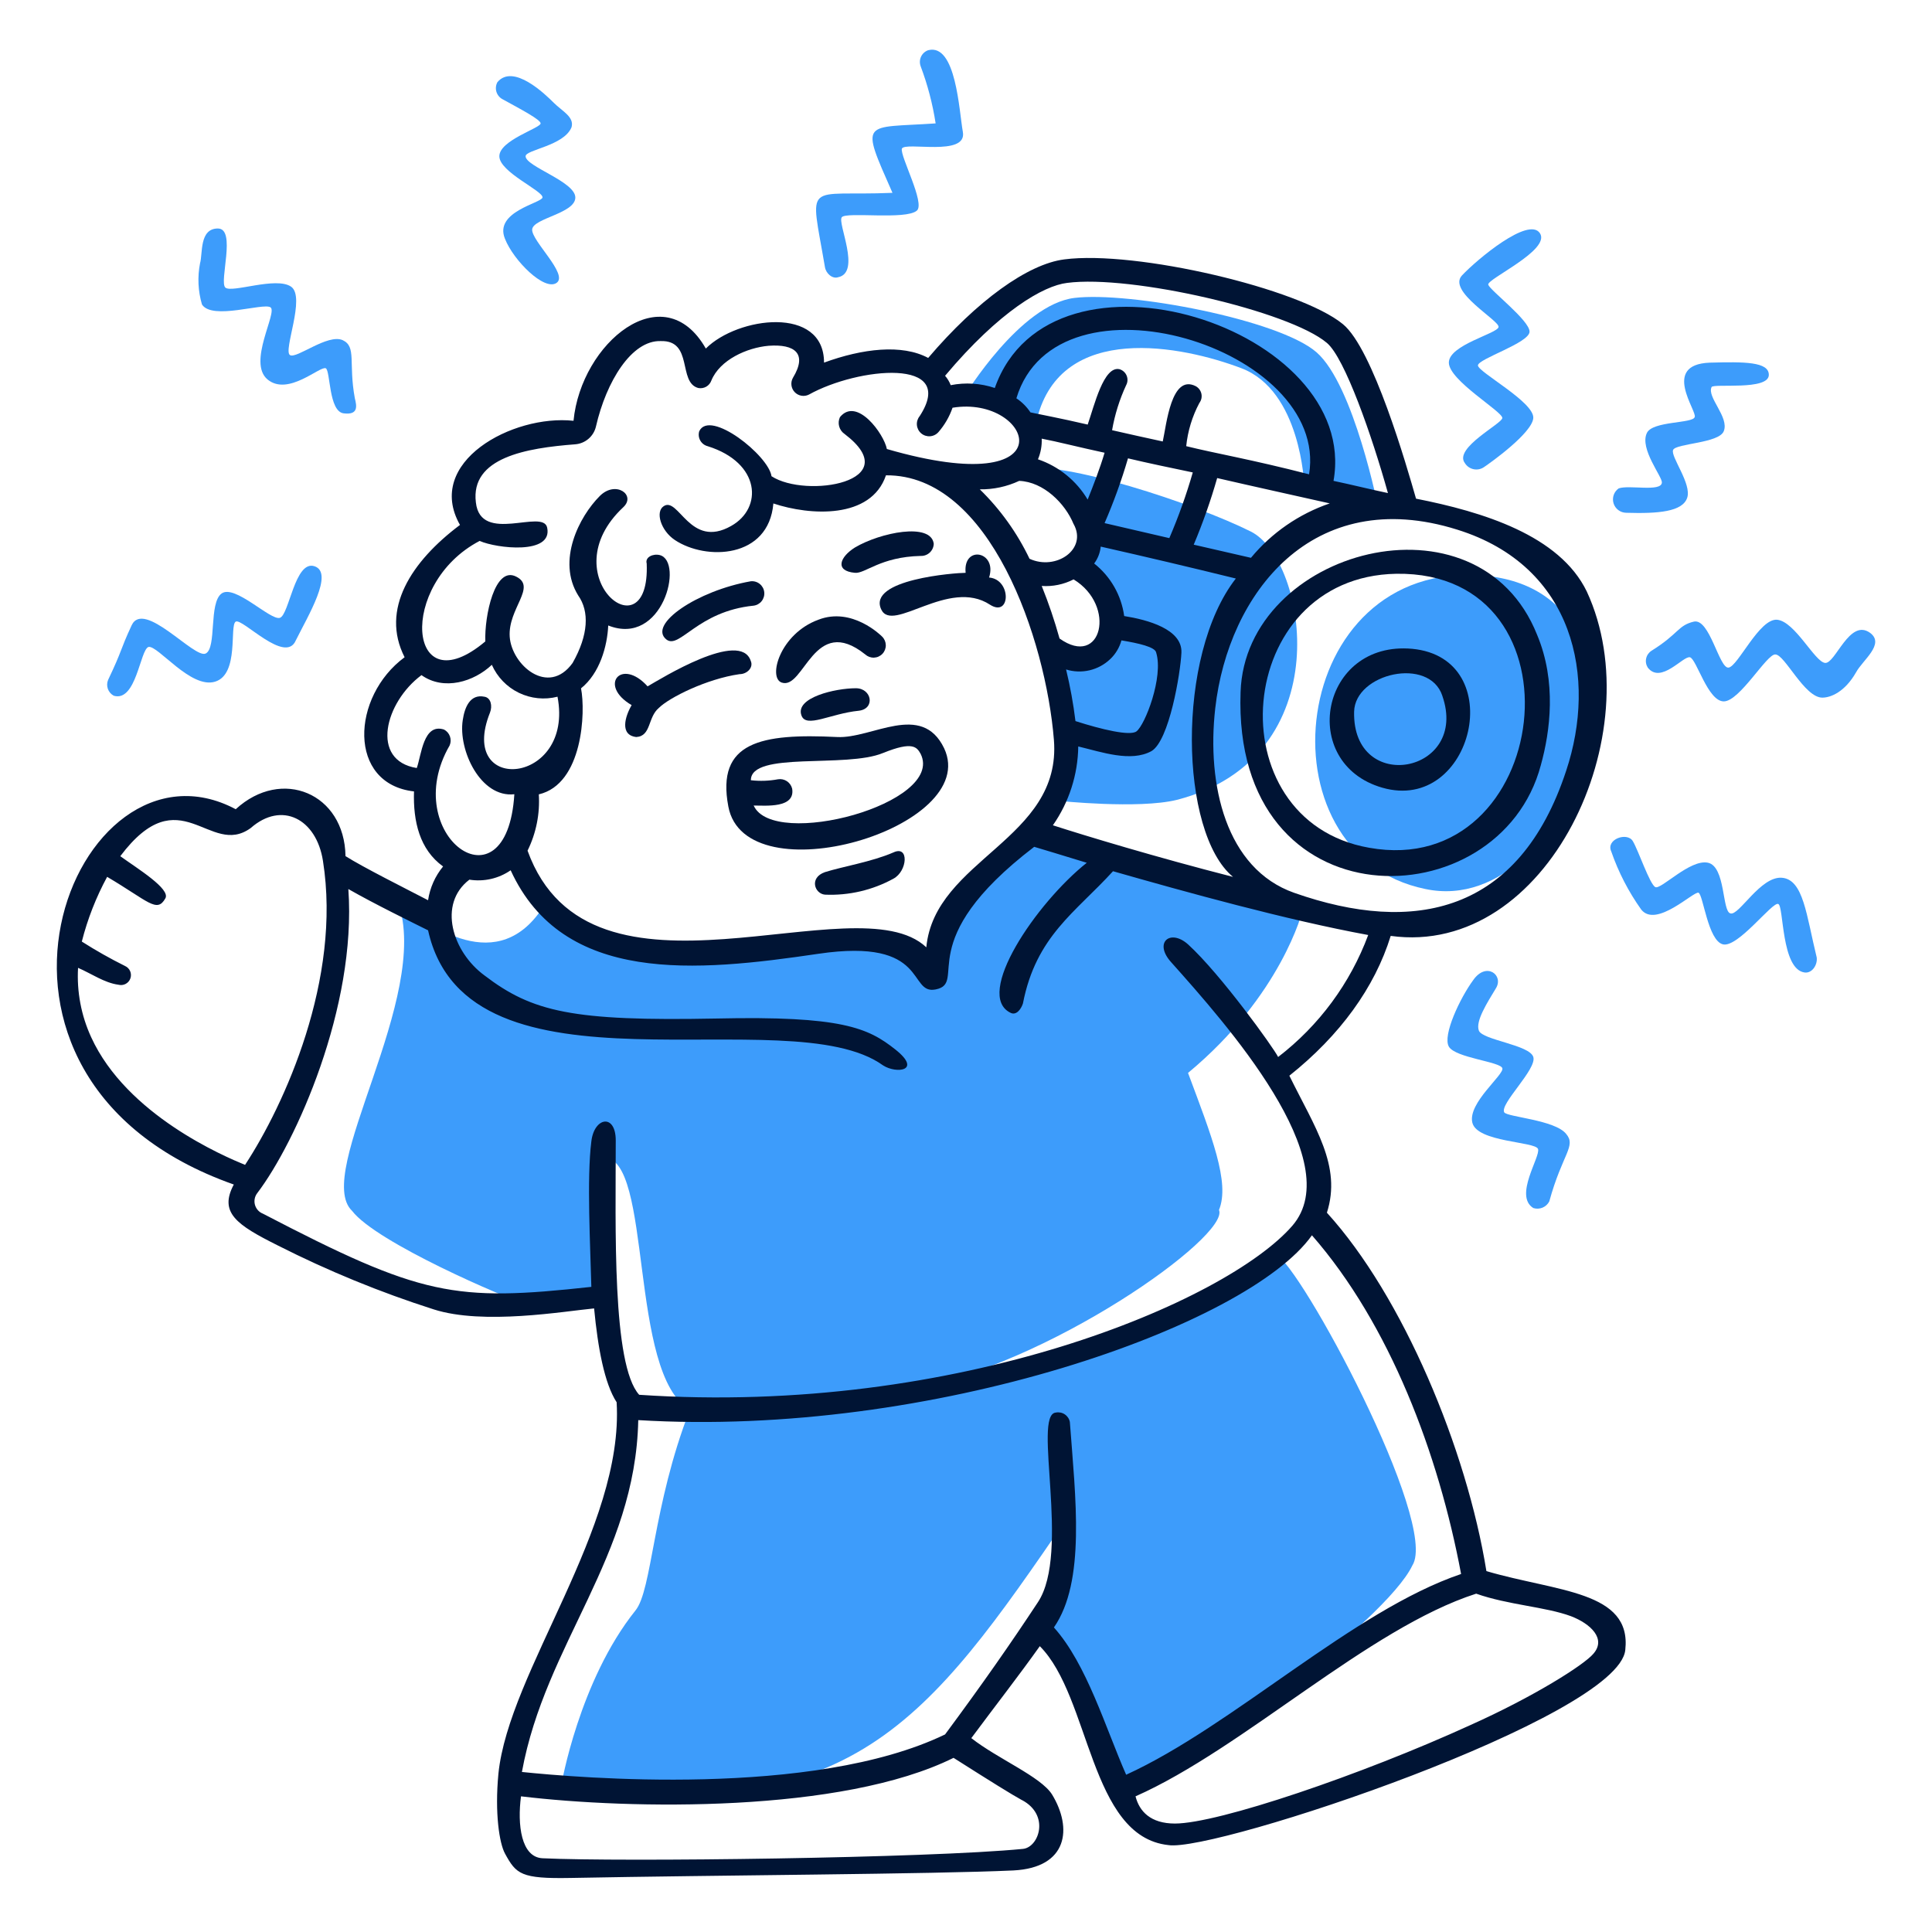 <svg width="155" height="155" viewBox="0 0 155 155" fill="none" xmlns="http://www.w3.org/2000/svg">
<path d="M94.407 64.174C107.581 60.786 104.87 44.904 100.352 42.645C95.833 40.386 85.221 36.924 82.06 37.602C86.652 39.106 87.781 42.871 86.878 45.43C91.319 49.946 89.061 53.936 84.093 51.828C84.594 53.734 84.971 55.67 85.222 57.625C85.617 59.828 85.514 62.091 84.921 64.249C84.921 64.249 91.324 64.926 94.407 64.174Z" fill="#3D9CFB"/>
<path d="M141.909 30.074C141.909 29.019 139.951 29.019 137.166 29.095C133.252 29.249 136.188 33.009 135.961 33.461C135.812 33.988 132.575 33.762 132.123 34.741C131.52 36.021 133.402 38.279 133.327 38.73C133.25 39.483 130.692 38.885 129.864 39.182C129.677 39.312 129.537 39.499 129.463 39.714C129.389 39.929 129.385 40.163 129.452 40.38C129.519 40.598 129.653 40.789 129.836 40.925C130.018 41.062 130.239 41.136 130.467 41.139C133.026 41.216 134.983 41.062 135.36 39.935C135.737 38.808 134.004 36.623 134.23 36.096C134.457 35.568 137.919 35.569 138.295 34.59C138.747 33.461 136.926 31.873 137.317 31.052C137.461 30.748 141.909 31.353 141.909 30.074Z" fill="#3D9CFB"/>
<path d="M77.247 10.578C76.946 8.922 76.707 3.447 74.462 4.029C74.338 4.073 74.224 4.141 74.127 4.23C74.03 4.318 73.951 4.424 73.895 4.543C73.839 4.662 73.807 4.791 73.801 4.922C73.795 5.053 73.815 5.184 73.859 5.308C74.419 6.793 74.823 8.332 75.064 9.9C69.213 10.299 68.977 9.522 71.601 15.471C64.512 15.772 64.971 14.306 66.181 21.415C66.258 21.942 66.783 22.393 67.235 22.243C69.117 21.867 67.158 17.877 67.537 17.425C67.916 16.974 72.668 17.665 73.558 16.898C74.246 16.307 72.204 12.532 72.354 11.93C72.579 11.33 77.624 12.61 77.247 10.578Z" fill="#3D9CFB"/>
<path d="M123.542 18.707C122.638 17.352 118.498 20.814 117.294 22.094C116.089 23.374 120.305 25.707 120.227 26.235C120.15 26.762 116.238 27.665 116.238 29.091C116.238 30.518 120.528 33.005 120.528 33.532C120.528 33.984 116.614 35.941 117.518 37.145C117.597 37.275 117.702 37.386 117.826 37.473C117.951 37.559 118.092 37.618 118.241 37.647C118.39 37.675 118.543 37.672 118.691 37.638C118.838 37.603 118.977 37.538 119.098 37.447C119.55 37.145 122.937 34.737 123.012 33.532C123.089 32.252 118.571 29.844 118.571 29.317C118.571 28.789 122.712 27.511 122.712 26.607C122.712 25.703 119.546 23.295 119.399 22.843C119.252 22.392 124.445 20.062 123.542 18.707Z" fill="#3D9CFB"/>
<path d="M110.594 40.838C110.594 40.838 108.637 30.901 105.626 28.267C102.614 25.633 90.571 23.374 86.205 23.901C81.838 24.427 77.398 31.73 77.398 31.73L83.194 33.612C85.151 25.783 94.861 27.74 99.604 29.546C104.346 31.353 104.647 38.805 104.647 39.106L110.594 40.838Z" fill="#3D9CFB"/>
<path d="M28.468 31.955C27.942 29.099 28.623 27.815 27.49 27.288C26.285 26.761 23.802 28.794 23.274 28.493C22.672 28.192 24.554 23.826 23.352 22.998C22.15 22.169 18.61 23.525 18.083 23.075C17.555 22.625 18.986 18.332 17.48 18.332C15.975 18.332 16.276 20.364 16.05 21.117C15.834 22.218 15.887 23.354 16.204 24.43C17.032 25.709 21.097 24.275 21.699 24.655C22.301 25.035 19.817 29.096 21.473 30.451C23.129 31.806 25.689 29.322 26.14 29.548C26.516 29.773 26.366 33.011 27.571 33.162C28.775 33.313 28.619 32.557 28.468 31.955Z" fill="#3D9CFB"/>
<path d="M120.681 89.24C120.305 88.563 123.316 85.777 123.014 84.799C122.712 83.821 118.95 83.444 118.649 82.691C118.348 81.938 119.326 80.433 120.004 79.304C120.681 78.249 119.251 77.121 118.197 78.626C117.143 80.057 115.713 83.068 116.24 83.971C116.767 84.874 120.38 85.175 120.531 85.703C120.681 86.23 117.745 88.488 118.122 90.068C118.499 91.648 123.166 91.574 123.391 92.176C123.617 92.778 121.434 95.939 123.014 96.918C123.256 96.995 123.516 96.984 123.75 96.888C123.984 96.791 124.177 96.615 124.294 96.391C125.348 92.552 126.478 91.95 125.649 90.971C124.748 89.84 120.907 89.617 120.681 89.24Z" fill="#3D9CFB"/>
<path d="M102.313 100.607C100.583 102.865 81.387 111.22 72.956 111.446C83.947 109.639 98.7 99.176 97.797 97.069C98.7 94.885 97.195 91.124 95.313 86.078C102.841 79.83 104.5 73.056 104.5 73.056L82.518 66.733C80.457 67.972 78.698 69.656 77.37 71.662C76.042 73.667 75.178 75.943 74.841 78.325C73.26 72.604 47.215 80.583 43.676 72.604C39.988 78.548 34.342 74.185 31.933 72.378C34.643 79.981 25.083 94.133 28.245 97.143C30.202 99.703 40.59 104.145 42.096 104.596C43.225 104.897 44.505 104.822 47.59 104.519C48.343 104.442 48.419 98.723 48.419 92.852C52.408 92.852 50.376 110.241 55.344 113.101C52.334 120.854 52.334 127.554 50.978 129.21C46.462 134.855 45.033 143.211 45.033 143.211C68.369 146.674 74.391 138.167 85.683 121.682C85.907 123.273 85.809 124.892 85.396 126.443C84.982 127.995 84.26 129.448 83.273 130.715C85.705 134.914 87.868 139.264 89.747 143.738C95.393 141.781 111.201 130.038 113.308 125.596C115.487 122.211 104.271 101.359 102.313 100.607Z" fill="#3D9CFB"/>
<path d="M25.235 45.43C23.654 44.903 23.203 49.344 22.45 49.569C21.697 49.795 18.837 46.86 17.783 47.612C16.73 48.364 17.407 51.979 16.503 52.43C15.599 52.882 11.536 48.065 10.559 50.172C9.582 52.28 9.852 52.075 8.677 54.538C8.578 54.769 8.57 55.029 8.653 55.266C8.737 55.503 8.907 55.7 9.128 55.818C10.935 56.344 11.236 52.129 11.913 51.903C12.666 51.753 15.301 55.291 17.258 54.688C19.215 54.086 18.387 50.172 18.914 49.871C19.442 49.57 22.903 53.334 23.732 51.377C24.705 49.419 26.813 45.956 25.235 45.43Z" fill="#3D9CFB"/>
<path d="M119.024 46.182C103.292 44.827 100.733 68.539 114.358 71.324C126.477 73.883 134.757 47.537 119.024 46.182Z" fill="#3D9CFB"/>
<path d="M150.038 50.776C148.382 49.571 147.253 53.26 146.425 53.185C145.598 53.109 144.017 49.873 142.586 49.722C141.155 49.572 139.425 53.486 138.672 53.561C137.919 53.636 137.166 49.571 135.887 49.873C134.607 50.175 134.682 50.851 132.5 52.206C132.391 52.275 132.297 52.365 132.222 52.471C132.148 52.576 132.096 52.695 132.068 52.821C132.039 52.947 132.037 53.077 132.059 53.204C132.081 53.331 132.129 53.452 132.198 53.561C133.252 54.916 135.058 52.582 135.585 52.733C136.113 52.883 137.016 56.271 138.295 56.271C139.574 56.271 141.758 52.432 142.435 52.507C143.188 52.507 144.769 55.97 146.2 55.97C146.877 55.97 148.005 55.518 148.909 53.937C149.436 52.958 151.243 51.678 150.038 50.776Z" fill="#3D9CFB"/>
<path d="M142.967 70.421C141.235 70.271 139.503 73.509 138.826 73.278C138.149 73.127 138.45 69.514 137.02 69.213C135.59 68.912 133.256 71.395 132.804 71.17C132.352 70.945 131.449 68.236 130.997 67.481C130.546 66.726 128.814 67.331 129.267 68.31C129.842 69.972 130.654 71.544 131.675 72.977C132.88 74.482 135.89 71.471 136.267 71.622C136.644 71.772 137.02 75.461 138.224 75.762C139.429 76.063 142.214 72.299 142.666 72.525C143.117 72.675 142.886 77.751 144.773 78.02C145.374 78.106 145.827 77.418 145.751 76.816C144.92 73.432 144.694 70.572 142.967 70.421Z" fill="#3D9CFB"/>
<path d="M46.157 15.846C46.157 14.567 42.167 13.362 42.167 12.534C42.167 12.007 45.255 11.706 45.856 10.201C46.081 9.373 45.102 8.921 44.425 8.244C43.748 7.566 41.188 5.078 39.909 6.588C39.782 6.818 39.75 7.089 39.82 7.342C39.89 7.595 40.057 7.811 40.285 7.943C41.79 8.77 43.373 9.598 43.373 9.9C43.373 10.275 40.061 11.254 40.061 12.534C40.061 13.814 43.599 15.319 43.523 15.846C43.446 16.298 39.609 16.976 40.513 19.158C41.19 20.89 43.674 23.374 44.652 22.696C45.63 22.018 42.62 19.309 42.695 18.405C42.77 17.502 46.157 17.126 46.157 15.846Z" fill="#3D9CFB"/>
<path d="M62.719 54.763C64.525 55.366 65.278 49.193 69.418 52.505C69.609 52.678 69.86 52.77 70.118 52.761C70.375 52.751 70.619 52.641 70.796 52.454C70.973 52.267 71.07 52.017 71.066 51.76C71.061 51.502 70.956 51.256 70.773 51.075C70.696 50.998 68.364 48.667 65.655 49.72C62.568 50.849 61.589 54.387 62.719 54.763Z" fill="#001434"/>
<path d="M119.251 126.047C117.671 116.261 112.552 103.991 106.454 97.292C107.659 93.528 105.476 90.442 103.443 86.301C107.508 83.064 110.293 79.225 111.573 75.085C124.144 76.817 132.572 58.826 127.306 47.459C125.123 42.943 118.95 41.06 113.605 40.007C112.853 37.373 110.143 27.964 107.738 26.006C104.276 23.145 91.102 20.061 85.381 20.811C82.447 21.188 78.38 24.123 74.466 28.716C72.359 27.587 69.197 27.963 66.111 29.092C66.111 24.5 59.185 25.403 56.626 27.963C53.238 22.019 46.614 27.512 46.012 33.759C41.119 33.232 34.046 37.071 36.903 42.115C32.988 45.049 30.503 48.889 32.461 52.728C28.17 55.89 27.869 62.89 33.214 63.493C33.137 65.902 33.666 68.16 35.548 69.514C34.908 70.292 34.492 71.228 34.343 72.224C32.461 71.245 29.149 69.589 27.719 68.686C27.642 63.642 22.599 61.535 18.912 64.922C6.039 58.072 -5.553 86.451 18.757 95.031C17.552 97.29 18.983 98.268 22.295 99.924C26.318 101.962 30.497 103.676 34.793 105.048C38.782 106.327 45.256 105.199 47.664 104.971C47.965 108.132 48.493 110.993 49.471 112.499C50.073 122.585 40.814 134.103 39.986 142.308C39.685 145.473 40.063 147.878 40.513 148.706C41.416 150.362 41.792 150.739 45.782 150.664C57.525 150.438 74.839 150.362 81.312 150.061C85.679 149.835 86.055 146.674 84.4 143.962C83.497 142.532 80.035 141.102 77.926 139.446C79.883 136.811 81.765 134.402 83.421 132.069C87.486 136.134 87.411 147.35 93.735 148.027C97.423 148.63 129.865 137.79 130.393 132.37C130.919 127.631 124.897 127.706 119.251 126.047ZM116.917 42.494C126.327 45.428 128.134 54.388 125.649 61.84C121.886 73.282 113.452 75.013 103.82 71.626C98.359 69.696 96.8 62.979 97.496 56.827C98.535 47.625 105.28 38.841 116.917 42.494ZM105.028 38.053C100.333 36.845 97.463 36.368 95.167 35.794C95.291 34.583 95.649 33.407 96.221 32.332C96.3 32.227 96.356 32.105 96.385 31.976C96.413 31.847 96.413 31.713 96.384 31.584C96.355 31.456 96.299 31.334 96.219 31.229C96.138 31.124 96.036 31.038 95.919 30.976C93.962 29.998 93.586 34.064 93.285 35.418C91.855 35.117 90.576 34.816 89.22 34.514C89.436 33.266 89.816 32.051 90.349 30.901C90.412 30.785 90.448 30.656 90.455 30.524C90.461 30.392 90.439 30.259 90.388 30.137C90.338 30.015 90.261 29.905 90.163 29.816C90.065 29.727 89.949 29.661 89.822 29.622C88.543 29.32 87.79 32.556 87.263 34.063C85.005 33.536 83.349 33.235 82.671 33.085C82.374 32.637 81.99 32.253 81.542 31.955C84.775 21.191 106.683 27.891 105.024 38.053H105.028ZM106.684 40.386C104.214 41.231 102.026 42.742 100.361 44.752L95.77 43.698C96.503 41.956 97.131 40.171 97.651 38.354C100.584 39.032 103.672 39.709 106.683 40.386H106.684ZM90.5 36.773C92.081 37.149 93.888 37.526 95.694 37.902C95.178 39.697 94.55 41.457 93.812 43.172L88.618 41.968C89.352 40.277 89.98 38.542 90.496 36.773H90.5ZM87.263 40.085C86.361 38.566 84.946 37.418 83.273 36.848C83.495 36.325 83.598 35.76 83.574 35.192C84.778 35.418 86.508 35.869 88.618 36.322C88.238 37.602 87.711 38.956 87.259 40.085H87.263ZM86.134 42.042C87.263 44.075 84.704 45.806 82.596 44.828C81.604 42.751 80.254 40.865 78.606 39.258C79.698 39.274 80.779 39.042 81.768 38.58C83.721 38.656 85.453 40.386 86.13 42.042H86.134ZM86.134 46.484C89.597 48.591 88.392 53.635 85.005 51.226C84.607 49.795 84.13 48.388 83.574 47.01C84.458 47.071 85.342 46.889 86.13 46.484H86.134ZM89.068 52.882C89.5 52.472 89.813 51.951 89.971 51.377C91.327 51.602 92.681 51.903 92.757 52.355C93.359 54.312 91.864 58.165 91.175 58.678C90.657 59.064 88.391 58.528 86.282 57.851C86.112 56.457 85.86 55.074 85.53 53.71C86.139 53.9 86.789 53.923 87.41 53.777C88.032 53.632 88.603 53.323 89.066 52.882H89.068ZM86.506 59.886C88.388 60.337 90.722 61.166 92.374 60.263C93.804 59.434 94.707 54.014 94.783 52.358C94.86 50.477 92.073 49.724 90.191 49.424C89.964 47.76 89.1 46.249 87.782 45.208C88.078 44.813 88.26 44.345 88.309 43.853C91.93 44.671 95.544 45.525 99.149 46.413C94.331 52.59 94.632 66.813 98.923 70.351C92.747 68.77 87.029 67.038 84.471 66.211C85.768 64.354 86.477 62.151 86.506 59.886ZM85.607 22.697C90.725 22.019 103.447 24.955 106.458 27.515C107.889 28.719 110.071 34.966 111.351 39.558C109.921 39.257 108.417 38.88 106.985 38.579C109.168 26.31 84.327 18.33 79.811 31.127C78.671 30.745 77.452 30.667 76.273 30.901C76.168 30.625 76.015 30.37 75.821 30.148C80.183 24.955 83.721 22.922 85.607 22.697ZM38.48 43.397C39.835 43.999 44.352 44.527 43.9 42.343C43.6 40.762 38.556 43.698 38.179 40.311C37.728 36.698 42.244 35.945 46.157 35.645C46.55 35.613 46.921 35.457 47.219 35.2C47.517 34.943 47.725 34.598 47.813 34.214C48.641 30.601 50.67 27.289 53.007 27.364C55.642 27.287 54.362 30.677 56.018 31.128C56.237 31.172 56.464 31.134 56.658 31.024C56.851 30.913 56.998 30.736 57.072 30.526C57.75 28.87 59.928 27.892 61.664 27.741C63.772 27.587 64.792 28.368 63.621 30.3C63.515 30.481 63.471 30.692 63.495 30.901C63.519 31.109 63.609 31.304 63.754 31.457C63.898 31.609 64.087 31.711 64.294 31.747C64.501 31.783 64.714 31.75 64.901 31.655C68.815 29.473 76.867 28.644 73.783 33.387C73.618 33.587 73.538 33.844 73.561 34.102C73.585 34.361 73.708 34.6 73.906 34.768C74.104 34.936 74.36 35.019 74.618 35C74.877 34.981 75.118 34.861 75.289 34.666C75.788 34.093 76.172 33.429 76.42 32.711C82.818 31.657 85.981 40.314 71.151 36.024C70.925 34.819 68.742 31.808 67.388 33.464C67.278 33.697 67.256 33.963 67.325 34.211C67.394 34.46 67.549 34.676 67.763 34.819C72.807 38.658 64.675 40.014 61.896 38.206C61.67 36.55 56.955 32.802 56.1 34.593C56.062 34.717 56.049 34.847 56.063 34.975C56.077 35.104 56.117 35.228 56.18 35.341C56.243 35.453 56.329 35.552 56.432 35.631C56.534 35.709 56.652 35.766 56.777 35.798C61.023 37.126 61.218 40.766 58.659 42.196C55.347 44.078 54.443 39.787 53.239 40.615C52.562 41.066 53.014 42.573 54.143 43.325C56.627 44.981 61.67 44.831 62.046 40.392C64.98 41.371 69.875 41.672 71.079 38.134C79.434 38.056 83.911 51.32 84.553 59.364C85.192 67.361 74.993 68.924 74.316 76.001C68.67 70.655 47.367 82.173 42.324 68.247C43.014 66.846 43.326 65.289 43.227 63.73C46.765 62.902 46.99 57.106 46.614 55.224C48.12 54.019 48.722 51.837 48.797 50.181C53.163 51.912 54.882 45.037 52.937 44.535C52.407 44.398 51.734 44.69 51.883 45.212C52.184 52.664 44.13 46.191 50.001 40.696C51.056 39.717 49.4 38.513 48.12 39.793C46.464 41.449 44.657 44.987 46.388 47.772C47.292 49.051 47.217 50.937 45.937 53.192C43.98 55.901 41.044 53.342 40.893 51.084C40.742 48.826 43.076 47.094 41.42 46.266C39.689 45.363 38.861 49.431 38.936 51.46C32.684 56.721 31.857 46.861 38.48 43.397ZM36.072 59.809C36.173 59.578 36.182 59.317 36.098 59.08C36.015 58.842 35.844 58.645 35.62 58.529C33.964 58.001 33.814 60.561 33.437 61.617C29.673 61.014 30.878 56.347 33.814 54.164C35.62 55.444 38.029 54.691 39.459 53.336C39.893 54.317 40.66 55.113 41.625 55.581C42.59 56.05 43.689 56.161 44.728 55.895C46.083 62.971 36.659 63.811 39.309 57.175C39.521 56.643 39.386 55.971 38.857 55.895C37.728 55.667 37.279 56.721 37.125 57.775C36.749 60.184 38.555 64.023 41.265 63.72C40.664 73.356 31.932 66.959 36.072 59.809ZM7.317 83.218C6.514 81.476 6.152 79.563 6.262 77.648C7.317 78.1 8.37 78.852 9.499 79.002C9.694 79.054 9.902 79.031 10.08 78.937C10.258 78.843 10.395 78.684 10.461 78.494C10.528 78.304 10.52 78.095 10.44 77.91C10.359 77.725 10.211 77.578 10.027 77.497C8.839 76.906 7.683 76.253 6.564 75.54C7.024 73.731 7.707 71.987 8.596 70.347C11.908 72.303 12.586 73.28 13.264 72.077C13.715 71.325 11.005 69.669 9.65 68.69C14.468 62.291 16.801 68.84 20.114 66.432C22.597 64.249 25.383 65.679 25.91 69.067C27.415 78.551 22.822 88.638 19.661 93.456C18.005 92.778 10.177 89.466 7.317 83.218ZM49.4 91.498C49.4 89.316 47.668 89.617 47.442 91.575C47.066 94.509 47.365 100.081 47.442 103.242C36.452 104.447 33.818 103.996 21.096 97.371C20.94 97.311 20.801 97.215 20.689 97.091C20.578 96.966 20.497 96.818 20.453 96.657C20.409 96.496 20.404 96.327 20.437 96.163C20.47 96 20.541 95.847 20.644 95.715C23.732 91.651 28.623 80.811 27.947 71.326C30.053 72.531 33.14 74.036 34.344 74.638C37.509 88.941 63.25 79.983 70.853 85.478C71.907 86.156 74.014 85.929 71.831 84.198C69.648 82.466 67.541 81.488 57.454 81.714C45.937 81.94 42.7 81.187 38.861 78.251C36.301 76.37 35.097 72.531 37.657 70.573C38.816 70.758 40.003 70.489 40.969 69.821C45.184 79.008 55.84 77.969 65.659 76.52C74.591 75.202 72.81 79.832 75.068 79.38C77.703 78.854 73.035 75.541 82.972 67.939C83.725 68.165 85.231 68.616 87.188 69.219C83.123 72.456 78.108 79.847 81.089 81.262C81.545 81.478 81.917 80.961 82.067 80.509C83.121 75.089 86.282 73.207 89.294 69.896C95.09 71.552 103.219 73.81 109.768 75.014C108.326 78.89 105.822 82.281 102.542 84.8C102.166 84.047 97.951 78.175 95.316 75.767C93.886 74.487 92.531 75.617 93.961 77.198C98.326 82.09 108.196 93.152 103.671 98.351C98.421 104.382 76.949 113.631 51.28 111.901C49.091 109.49 49.4 98.424 49.4 91.498ZM81.994 144.417C84.252 145.621 83.351 148.205 82.071 148.332C74.481 149.078 49.778 149.385 43.53 149.084C41.799 149.007 41.498 146.374 41.799 144.116C50.531 145.169 67.543 145.471 76.501 141.028C79.585 142.987 81.162 143.965 81.99 144.421L81.994 144.417ZM90.349 142.385C88.693 138.621 87.188 133.502 84.553 130.566C87.112 126.878 86.284 120.178 85.832 114.081C85.808 113.957 85.759 113.839 85.689 113.735C85.619 113.63 85.529 113.54 85.424 113.47C85.32 113.4 85.202 113.351 85.078 113.327C84.954 113.303 84.827 113.303 84.704 113.328C82.822 113.482 85.908 124.544 83.273 128.537C81.091 131.848 78.832 135.085 75.821 139.15C65.207 144.269 46.238 142.613 41.872 142.161C43.754 131.848 50.982 124.923 51.206 113.933C74.843 115.363 100.135 106.33 105.254 99.104C111.502 106.255 115.416 116.643 117.22 126.278C108.562 129.212 98.927 138.47 90.346 142.385H90.349ZM127.836 132.674C127.083 133.577 123.018 136.137 117.975 138.395C109.243 142.385 97.726 146.299 94.263 146.299C92.306 146.299 91.406 145.32 91.101 144.116C99.758 140.277 109.769 130.642 118.43 127.856C120.99 128.76 124 128.91 126.033 129.663C127.604 130.265 128.886 131.469 127.836 132.674Z" fill="#001434"/>
<path d="M110.895 63.194C118.197 65.302 121.133 52.806 113.304 52.053C105.927 51.376 104.12 61.237 110.895 63.194ZM115.712 55.818C117.896 62.066 108.486 63.796 108.637 57.097C108.713 54.011 114.659 52.656 115.715 55.818H115.712Z" fill="#001434"/>
<path d="M53.46 51.302C54.514 52.129 55.944 49.043 60.461 48.591C60.718 48.558 60.951 48.425 61.111 48.221C61.27 48.017 61.343 47.759 61.313 47.501C61.284 47.244 61.154 47.009 60.952 46.847C60.751 46.684 60.493 46.608 60.235 46.634C55.944 47.387 51.955 50.096 53.46 51.302Z" fill="#001434"/>
<path d="M68.59 45.956C69.418 46.033 70.623 44.677 73.86 44.601C73.993 44.607 74.127 44.586 74.252 44.54C74.378 44.494 74.493 44.423 74.591 44.332C74.689 44.241 74.768 44.132 74.823 44.01C74.879 43.888 74.909 43.757 74.913 43.623C74.688 41.892 70.623 42.719 68.59 43.924C67.387 44.677 66.934 45.806 68.59 45.956Z" fill="#001434"/>
<path d="M64.299 57.399C64.675 58.452 66.632 57.245 68.89 57.022C70.246 56.868 69.944 55.216 68.664 55.216C67.009 55.216 63.772 55.968 64.299 57.399Z" fill="#001434"/>
<path d="M58.432 64.701C59.787 72.002 78.757 66.431 75.746 60.033C73.939 56.27 69.95 59.28 67.164 59.13C61.063 58.829 57.45 59.507 58.432 64.701ZM70.853 60.409C73.261 59.431 73.562 59.957 73.864 60.486C75.821 64.476 62.045 68.165 60.465 64.626C61.444 64.626 63.815 64.858 63.553 63.272C63.493 63.028 63.344 62.815 63.135 62.675C62.925 62.536 62.672 62.48 62.423 62.519C61.704 62.654 60.968 62.68 60.241 62.596C60.235 60.239 67.862 61.654 70.849 60.409H70.853Z" fill="#001434"/>
<path d="M70.698 48.892C71.601 50.849 76.118 46.333 79.429 48.516C81.086 49.569 81.161 46.483 79.352 46.333C80.03 44.225 77.245 43.698 77.47 45.956C76.645 45.956 69.569 46.483 70.698 48.892Z" fill="#001434"/>
<path d="M60.235 53.032C59.407 50.473 53.008 54.463 51.955 55.065C49.847 52.731 47.965 54.988 50.675 56.571C50.148 57.474 49.697 58.979 51.051 59.13C52.256 59.053 51.955 57.549 52.858 56.796C53.685 55.968 56.697 54.463 59.331 54.086C59.933 54.086 60.461 53.559 60.235 53.032Z" fill="#001434"/>
<path d="M123.617 61.388C124.37 58.678 124.896 54.688 123.316 50.925C118.573 39.031 99.905 44.075 99.529 55.517C98.851 74.335 120.305 73.884 123.617 61.388ZM112.025 46.032C127.531 45.806 124.52 70.647 109.841 68.013C97.418 65.83 98.927 46.257 112.025 46.032Z" fill="#001434"/>
<path d="M71.676 68.389C69.946 69.141 67.612 69.518 66.181 69.97C64.902 70.421 65.354 71.701 66.181 71.776C68.096 71.859 69.996 71.417 71.676 70.496C72.806 69.895 72.956 67.787 71.676 68.389Z" fill="#001434"/>
</svg>
